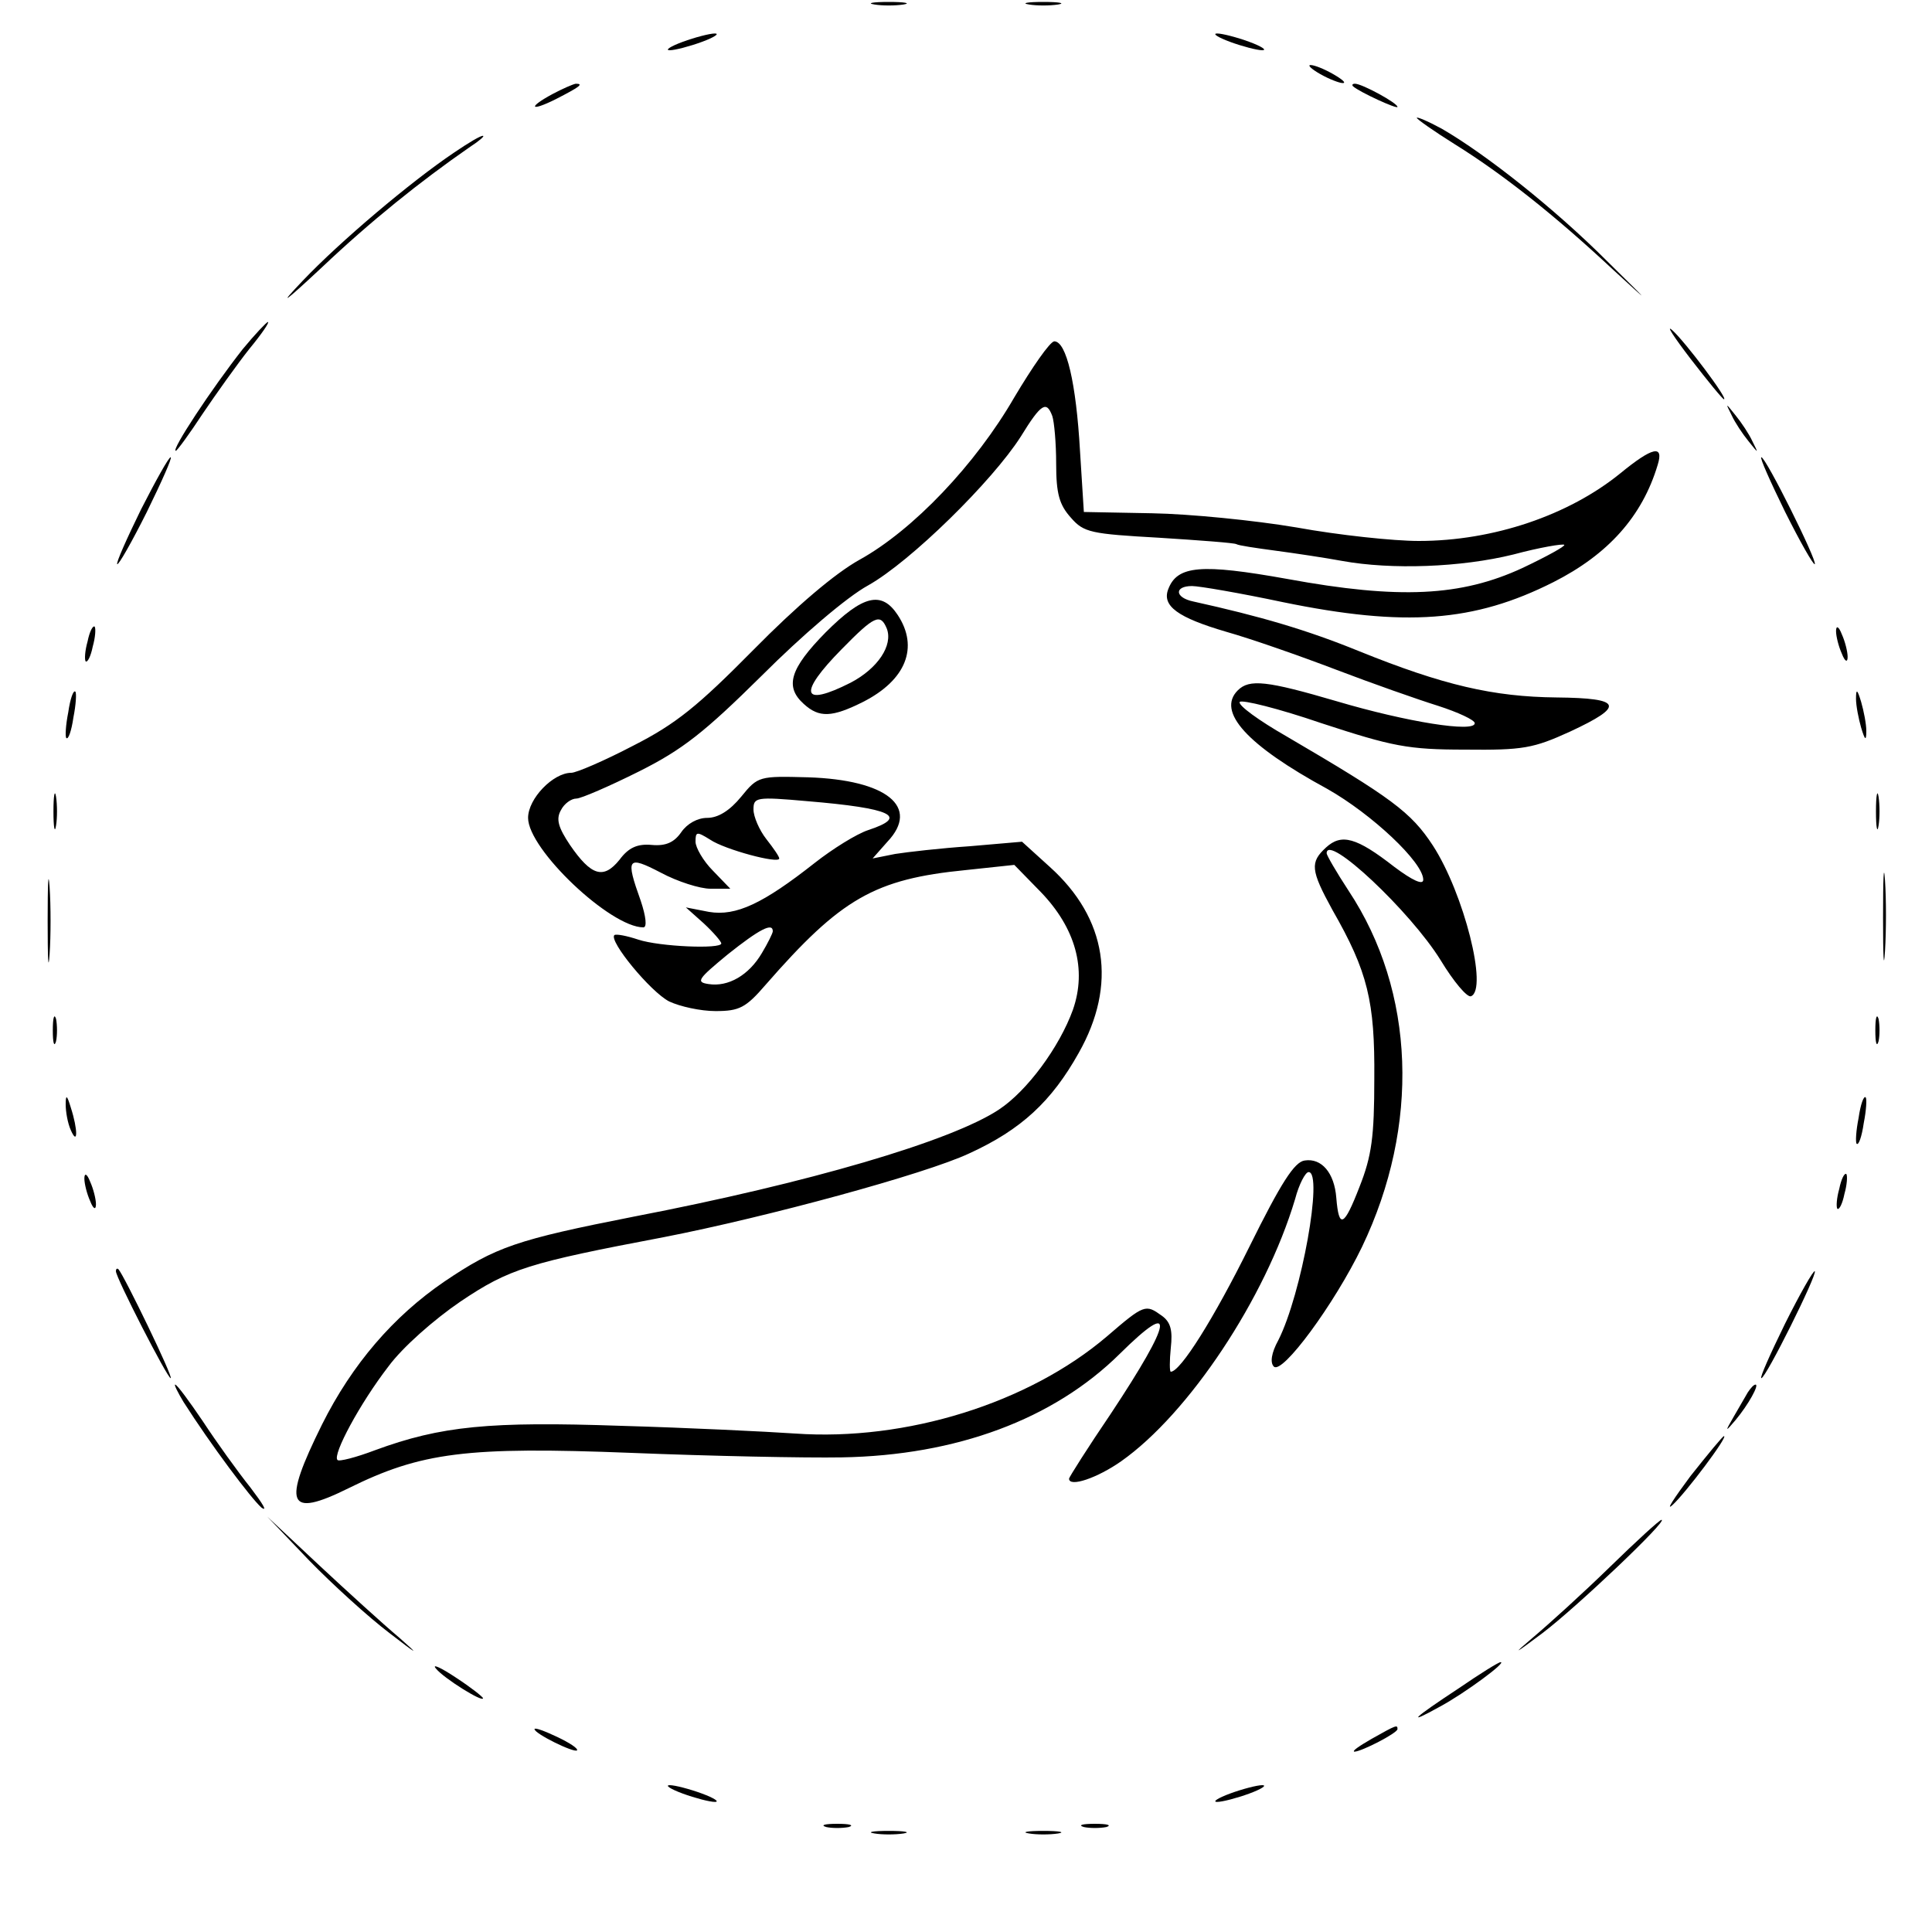 <?xml version="1.0" standalone="no"?>
<!DOCTYPE svg PUBLIC "-//W3C//DTD SVG 20010904//EN"
 "http://www.w3.org/TR/2001/REC-SVG-20010904/DTD/svg10.dtd">
<svg version="1.0" xmlns="http://www.w3.org/2000/svg"
 width="300pt" height="300pt" viewBox="0 0 300 300"
 preserveAspectRatio="xMidYMid meet">
<g transform="translate(0,300) scale(0.1,-0.1)"
fill="#000000" stroke="none">
<path d="M1358 2993 c12 -2 32 -2 45 0 12 2 2 4 -23 4 -25 0 -35 -2 -22 -4z"/>
<path d="M1598 2993 c12 -2 32 -2 45 0 12 2 2 4 -23 4 -25 0 -35 -2 -22 -4z"/>
<path d="M1060 2935 c-19 -7 -28 -13 -20 -13 8 0 31 6 50 13 19 7 28 13 20 13
-8 0 -31 -6 -50 -13z"/>
<path d="M1910 2935 c19 -7 42 -13 50 -13 8 0 -1 6 -20 13 -19 7 -42 13 -50
13 -8 0 1 -6 20 -13z"/>
<path d="M2050 2885 c14 -8 30 -14 35 -14 6 0 -1 6 -15 14 -14 8 -29 14 -35
14 -5 0 1 -6 15 -14z"/>
<path d="M858 2854 c-39 -21 -35 -28 5 -8 37 19 44 24 31 24 -5 -1 -21 -8 -36
-16z"/>
<path d="M2101 2866 c10 -9 69 -36 69 -32 0 6 -55 36 -66 36 -4 0 -5 -2 -3 -4z"/>
<path d="M2200 2817 c0 -2 27 -21 59 -41 74 -46 155 -110 246 -195 61 -56 59
-54 -10 14 -81 81 -187 165 -256 205 -22 12 -39 19 -39 17z"/>
<path d="M705 2763 c-67 -45 -177 -138 -235 -199 -39 -41 -30 -35 30 21 75 71
152 133 230 187 14 9 23 17 20 17 -3 1 -23 -11 -45 -26z"/>
<path d="M377 2458 c-48 -61 -112 -158 -104 -158 2 0 21 26 42 58 21 31 53 76
72 100 19 23 32 42 29 42 -2 0 -20 -19 -39 -42z"/>
<path d="M2625 2443 c27 -35 50 -63 52 -63 7 0 -60 89 -80 107 -11 10 2 -10
28 -44z"/>
<path d="M1575 2383 c-60 -104 -157 -206 -240 -252 -38 -21 -98 -72 -165 -140
-86 -87 -120 -115 -187 -149 -44 -23 -88 -42 -96 -42 -28 0 -67 -40 -67 -70 0
-49 128 -170 179 -170 6 0 4 17 -4 41 -24 67 -21 71 31 44 26 -14 61 -25 77
-25 l31 0 -27 28 c-15 15 -27 36 -27 45 0 16 2 16 23 3 22 -15 107 -38 107
-29 0 3 -9 16 -20 30 -11 14 -20 35 -20 46 0 19 4 20 83 13 132 -11 159 -24
95 -45 -18 -6 -55 -29 -83 -51 -80 -63 -122 -83 -164 -76 l-36 7 28 -25 c15
-14 27 -28 27 -31 0 -9 -96 -5 -129 6 -18 6 -34 9 -37 7 -9 -9 56 -88 85 -103
17 -8 49 -15 72 -15 37 0 47 5 78 41 117 134 169 164 311 178 l75 8 41 -42
c54 -56 72 -120 50 -183 -21 -58 -71 -126 -115 -155 -74 -49 -296 -114 -566
-166 -183 -36 -215 -47 -295 -101 -79 -54 -143 -128 -190 -222 -62 -125 -54
-146 41 -99 113 56 184 65 439 55 124 -5 271 -8 327 -7 178 3 329 59 432 161
88 87 82 52 -14 -93 -36 -53 -65 -99 -65 -101 0 -14 44 1 81 27 105 74 224
253 270 407 6 23 16 42 21 42 23 0 -11 -190 -47 -261 -11 -20 -13 -35 -7 -41
13 -13 94 97 137 186 90 188 83 396 -21 553 -19 29 -34 55 -34 58 0 32 130
-90 177 -166 20 -33 41 -58 47 -56 27 10 -11 160 -59 234 -34 52 -64 74 -228
170 -42 24 -75 48 -72 53 3 4 60 -10 127 -33 110 -36 134 -41 223 -41 90 -1
106 2 163 28 86 40 81 52 -21 53 -98 1 -176 19 -307 72 -81 33 -153 54 -257
77 -29 6 -30 24 -2 24 11 0 75 -11 141 -25 190 -39 297 -31 420 31 85 43 138
102 162 182 10 32 -8 28 -58 -13 -80 -65 -197 -105 -313 -105 -39 0 -124 9
-190 21 -65 11 -166 21 -224 22 l-106 2 -6 95 c-6 105 -21 170 -40 170 -7 -1
-34 -40 -62 -87z m59 -29 c3 -9 6 -42 6 -74 0 -47 5 -64 23 -84 20 -23 31 -25
137 -31 63 -4 117 -8 120 -10 3 -2 30 -6 60 -10 30 -4 77 -11 104 -16 77 -14
185 -10 266 10 41 11 77 17 79 15 2 -2 -27 -18 -65 -36 -95 -44 -191 -49 -365
-17 -134 24 -171 21 -185 -16 -10 -26 15 -44 90 -66 39 -11 116 -38 171 -59
55 -21 126 -46 158 -56 31 -10 57 -22 57 -27 0 -15 -106 2 -214 34 -109 32
-136 35 -154 17 -33 -33 14 -85 139 -153 69 -39 149 -114 149 -141 0 -9 -17
-1 -45 20 -59 46 -82 52 -106 30 -25 -23 -24 -35 10 -97 55 -96 66 -142 65
-262 0 -90 -4 -120 -23 -168 -24 -62 -32 -66 -36 -17 -3 39 -23 62 -49 58 -16
-2 -37 -35 -86 -134 -55 -111 -107 -194 -122 -194 -2 0 -2 17 0 37 3 27 0 40
-14 50 -25 18 -27 18 -85 -32 -122 -104 -312 -163 -484 -151 -44 3 -166 9
-271 12 -203 7 -279 0 -382 -38 -29 -11 -56 -18 -58 -15 -8 8 35 88 79 145 22
30 71 73 112 101 76 51 105 60 316 100 159 31 406 98 474 130 81 37 128 81
170 156 60 106 44 209 -45 289 l-43 39 -81 -7 c-45 -3 -97 -9 -116 -12 l-35
-7 23 26 c51 54 -1 96 -123 100 -76 2 -78 2 -104 -30 -18 -22 -36 -33 -53 -33
-15 0 -31 -9 -40 -22 -11 -16 -24 -22 -46 -20 -22 2 -36 -4 -50 -23 -25 -31
-44 -25 -77 23 -18 27 -22 40 -14 54 5 10 16 18 24 18 7 0 51 19 97 42 68 34
102 61 191 149 62 62 132 122 165 140 66 37 193 162 237 231 32 52 40 56 49
32z m-434 -800 c0 -3 -8 -19 -17 -34 -20 -34 -52 -53 -83 -48 -20 3 -16 8 30
46 49 39 70 50 70 36z"/>
<path d="M1282 2018 c-55 -56 -64 -84 -34 -111 24 -22 44 -21 92 3 67 34 87
85 54 135 -25 38 -54 31 -112 -27z m95 6 c10 -26 -14 -62 -56 -84 -77 -39 -82
-17 -14 52 51 52 60 56 70 32z"/>
<path d="M2689 2355 c5 -11 17 -29 26 -40 16 -20 16 -20 6 0 -5 11 -17 29 -26
40 -16 20 -16 20 -6 0z"/>
<path d="M219 2209 c-22 -45 -39 -83 -37 -85 2 -2 23 35 46 81 23 47 40 85 37
85 -3 0 -23 -36 -46 -81z"/>
<path d="M2772 2205 c23 -46 44 -83 46 -81 4 5 -76 166 -83 166 -3 0 14 -38
37 -85z"/>
<path d="M136 2004 c-4 -14 -5 -28 -3 -31 3 -2 8 8 11 23 4 14 5 28 3 31 -3 2
-8 -8 -11 -23z"/>
<path d="M2851 2020 c0 -8 4 -24 9 -35 5 -13 9 -14 9 -5 0 8 -4 24 -9 35 -5
13 -9 14 -9 5z"/>
<path d="M106 1894 c-4 -20 -5 -38 -3 -40 3 -3 8 11 11 32 4 20 5 38 3 40 -3
3 -8 -11 -11 -32z"/>
<path d="M2882 1915 c0 -11 4 -31 8 -45 6 -20 8 -21 8 -5 0 11 -4 31 -8 45 -6
20 -8 21 -8 5z"/>
<path d="M83 1740 c0 -25 2 -35 4 -22 2 12 2 32 0 45 -2 12 -4 2 -4 -23z"/>
<path d="M2913 1740 c0 -25 2 -35 4 -22 2 12 2 32 0 45 -2 12 -4 2 -4 -23z"/>
<path d="M2924 1575 c0 -60 1 -84 3 -52 2 32 2 81 0 110 -2 29 -3 3 -3 -58z"/>
<path d="M74 1570 c0 -58 1 -81 3 -52 2 28 2 76 0 105 -2 28 -3 5 -3 -53z"/>
<path d="M82 1400 c0 -19 2 -27 5 -17 2 9 2 25 0 35 -3 9 -5 1 -5 -18z"/>
<path d="M2912 1400 c0 -19 2 -27 5 -17 2 9 2 25 0 35 -3 9 -5 1 -5 -18z"/>
<path d="M102 1285 c0 -11 3 -29 8 -40 11 -25 11 1 0 35 -6 20 -8 21 -8 5z"/>
<path d="M2886 1264 c-4 -20 -5 -38 -3 -40 3 -3 8 11 11 32 4 20 5 38 3 40 -3
3 -8 -11 -11 -32z"/>
<path d="M131 1170 c0 -8 4 -24 9 -35 5 -13 9 -14 9 -5 0 8 -4 24 -9 35 -5 13
-9 14 -9 5z"/>
<path d="M2856 1154 c-4 -14 -5 -28 -3 -31 3 -2 8 8 11 23 4 14 5 28 3 31 -3
2 -8 -8 -11 -23z"/>
<path d="M180 1026 c0 -10 80 -166 85 -166 5 0 -72 159 -81 169 -2 2 -4 1 -4
-3z"/>
<path d="M2772 945 c-23 -47 -40 -85 -37 -85 7 0 87 161 83 166 -2 2 -23 -35
-46 -81z"/>
<path d="M285 823 c42 -66 105 -150 121 -164 10 -7 2 6 -17 31 -20 25 -53 71
-74 103 -21 31 -40 57 -43 57 -2 0 4 -12 13 -27z"/>
<path d="M2714 838 c-4 -7 -14 -24 -22 -38 -14 -24 -13 -24 3 -5 20 24 37 55
31 55 -3 0 -8 -6 -12 -12z"/>
<path d="M2625 708 c-26 -35 -39 -55 -28 -45 20 18 87 107 80 107 -2 0 -25
-28 -52 -62z"/>
<path d="M480 577 c36 -37 92 -88 125 -113 44 -34 48 -36 15 -7 -25 21 -81 72
-125 113 l-80 75 65 -68z"/>
<path d="M2500 567 c-41 -40 -95 -89 -120 -110 -33 -28 -29 -26 15 7 54 41
196 176 185 176 -3 0 -39 -33 -80 -73z"/>
<path d="M677 409 c12 -15 73 -53 73 -46 0 2 -19 17 -42 32 -24 16 -38 22 -31
14z"/>
<path d="M2266 379 c-73 -48 -84 -59 -30 -29 39 21 105 70 94 69 -3 0 -32 -18
-64 -40z"/>
<path d="M830 315 c0 -7 61 -37 66 -33 2 3 -12 12 -31 21 -19 9 -35 15 -35 12z"/>
<path d="M2130 300 c-19 -11 -31 -19 -27 -20 11 0 67 29 67 35 0 7 -1 7 -40
-15z"/>
<path d="M1060 215 c19 -7 42 -13 50 -13 8 0 -1 6 -20 13 -19 7 -42 13 -50 13
-8 0 1 -6 20 -13z"/>
<path d="M1910 215 c-19 -7 -28 -13 -20 -13 8 0 31 6 50 13 19 7 28 13 20 13
-8 0 -31 -6 -50 -13z"/>
<path d="M1283 163 c9 -2 25 -2 35 0 9 3 1 5 -18 5 -19 0 -27 -2 -17 -5z"/>
<path d="M1683 163 c9 -2 25 -2 35 0 9 3 1 5 -18 5 -19 0 -27 -2 -17 -5z"/>
<path d="M1358 153 c12 -2 32 -2 45 0 12 2 2 4 -23 4 -25 0 -35 -2 -22 -4z"/>
<path d="M1598 153 c12 -2 32 -2 45 0 12 2 2 4 -23 4 -25 0 -35 -2 -22 -4z"/>
</g>
</svg>
